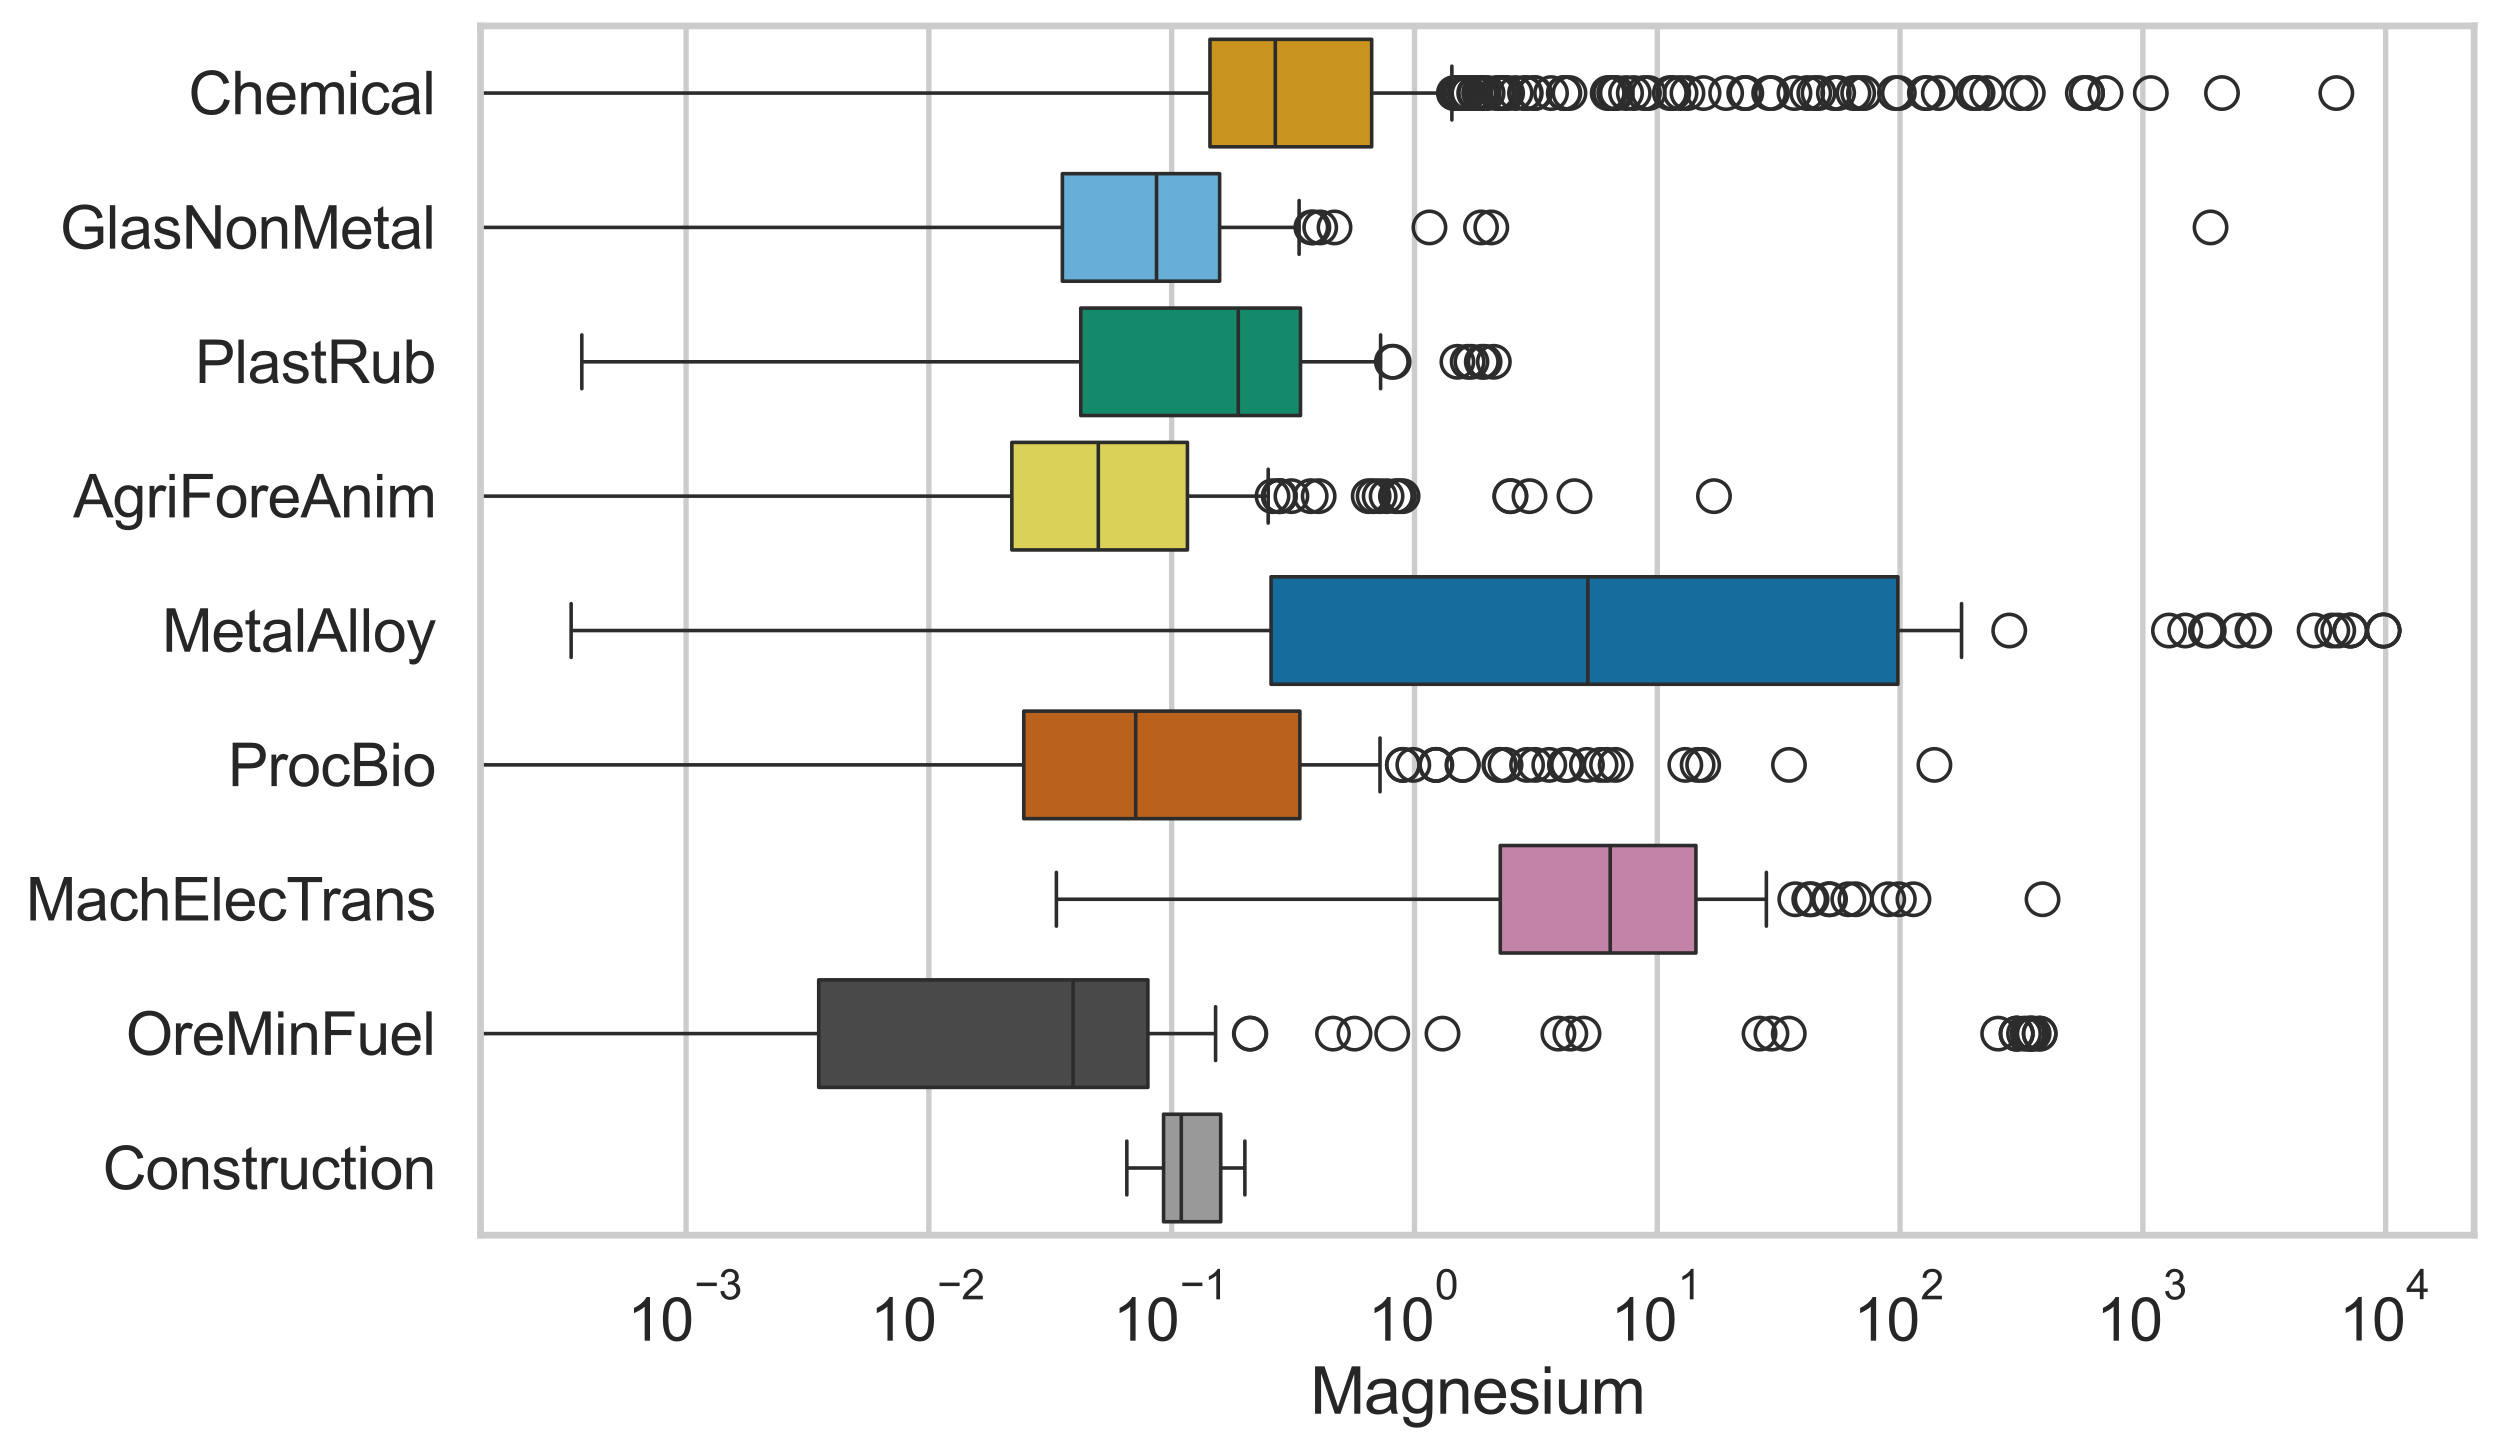 <?xml version="1.0" encoding="utf-8" standalone="no"?>
<!DOCTYPE svg PUBLIC "-//W3C//DTD SVG 1.1//EN"
  "http://www.w3.org/Graphics/SVG/1.1/DTD/svg11.dtd">
<svg xmlns:xlink="http://www.w3.org/1999/xlink" width="695.577pt" height="404.332pt" viewBox="0 0 695.577 404.332" xmlns="http://www.w3.org/2000/svg" version="1.1">
 <defs>
  <style type="text/css">*{stroke-linejoin: round; stroke-linecap: butt}</style>
 </defs>
 <g id="figure_1">
  <g id="patch_1">
   <path d="M 0 404.332 
L 695.577 404.332 
L 695.577 0 
L 0 0 
z
" style="fill: #ffffff"/>
  </g>
  <g id="axes_1">
   <g id="patch_2">
    <path d="M 133.697 343.665 
L 688.377 343.665 
L 688.377 7.2 
L 133.697 7.2 
z
" style="fill: #ffffff"/>
   </g>
   <g id="matplotlib.axis_1">
    <g id="xtick_1">
     <g id="line2d_1">
      <path d="M 190.89 343.665 
L 190.89 7.2 
" clip-path="url(#pfb59eeb88b)" style="fill: none; stroke: #cccccc; stroke-width: 1.5; stroke-linecap: round"/>
     </g>
     <g id="text_1">
      <!-- $\mathdefault{10^{-3}}$ -->
      <g style="fill: #262626" transform="translate(174.555 373.18) scale(0.165 -0.165)">
       <defs>
        <path id="ArialMT-31" d="M 2384 0 
L 1822 0 
L 1822 3584 
Q 1619 3391 1289 3197 
Q 959 3003 697 2906 
L 697 3450 
Q 1169 3672 1522 3987 
Q 1875 4303 2022 4600 
L 2384 4600 
L 2384 0 
z
" transform="scale(0.016)"/>
        <path id="ArialMT-30" d="M 266 2259 
Q 266 3072 433 3567 
Q 600 4063 929 4331 
Q 1259 4600 1759 4600 
Q 2128 4600 2406 4451 
Q 2684 4303 2865 4023 
Q 3047 3744 3150 3342 
Q 3253 2941 3253 2259 
Q 3253 1453 3087 958 
Q 2922 463 2592 192 
Q 2263 -78 1759 -78 
Q 1097 -78 719 397 
Q 266 969 266 2259 
z
M 844 2259 
Q 844 1131 1108 757 
Q 1372 384 1759 384 
Q 2147 384 2411 759 
Q 2675 1134 2675 2259 
Q 2675 3391 2411 3762 
Q 2147 4134 1753 4134 
Q 1366 4134 1134 3806 
Q 844 3388 844 2259 
z
" transform="scale(0.016)"/>
        <path id="ArialMT-2212" d="M 3381 1997 
L 356 1997 
L 356 2522 
L 3381 2522 
L 3381 1997 
z
" transform="scale(0.016)"/>
        <path id="ArialMT-33" d="M 269 1209 
L 831 1284 
Q 928 806 1161 595 
Q 1394 384 1728 384 
Q 2125 384 2398 659 
Q 2672 934 2672 1341 
Q 2672 1728 2419 1979 
Q 2166 2231 1775 2231 
Q 1616 2231 1378 2169 
L 1441 2663 
Q 1497 2656 1531 2656 
Q 1891 2656 2178 2843 
Q 2466 3031 2466 3422 
Q 2466 3731 2256 3934 
Q 2047 4138 1716 4138 
Q 1388 4138 1169 3931 
Q 950 3725 888 3313 
L 325 3413 
Q 428 3978 793 4289 
Q 1159 4600 1703 4600 
Q 2078 4600 2393 4439 
Q 2709 4278 2876 4000 
Q 3044 3722 3044 3409 
Q 3044 3113 2884 2869 
Q 2725 2625 2413 2481 
Q 2819 2388 3044 2092 
Q 3269 1797 3269 1353 
Q 3269 753 2831 336 
Q 2394 -81 1725 -81 
Q 1122 -81 723 278 
Q 325 638 269 1209 
z
" transform="scale(0.016)"/>
       </defs>
       <use xlink:href="#ArialMT-31" transform="translate(0 0.994)"/>
       <use xlink:href="#ArialMT-30" transform="translate(55.615 0.994)"/>
       <use xlink:href="#ArialMT-2212" transform="translate(112.973 70.688) scale(0.7)"/>
       <use xlink:href="#ArialMT-33" transform="translate(153.852 70.688) scale(0.7)"/>
      </g>
     </g>
    </g>
    <g id="xtick_2">
     <g id="line2d_2">
      <path d="M 258.443 343.665 
L 258.443 7.2 
" clip-path="url(#pfb59eeb88b)" style="fill: none; stroke: #cccccc; stroke-width: 1.5; stroke-linecap: round"/>
     </g>
     <g id="text_2">
      <!-- $\mathdefault{10^{-2}}$ -->
      <g style="fill: #262626" transform="translate(242.108 373.18) scale(0.165 -0.165)">
       <defs>
        <path id="ArialMT-32" d="M 3222 541 
L 3222 0 
L 194 0 
Q 188 203 259 391 
Q 375 700 629 1000 
Q 884 1300 1366 1694 
Q 2113 2306 2375 2664 
Q 2638 3022 2638 3341 
Q 2638 3675 2398 3904 
Q 2159 4134 1775 4134 
Q 1369 4134 1125 3890 
Q 881 3647 878 3216 
L 300 3275 
Q 359 3922 746 4261 
Q 1134 4600 1788 4600 
Q 2447 4600 2831 4234 
Q 3216 3869 3216 3328 
Q 3216 3053 3103 2787 
Q 2991 2522 2730 2228 
Q 2469 1934 1863 1422 
Q 1356 997 1212 845 
Q 1069 694 975 541 
L 3222 541 
z
" transform="scale(0.016)"/>
       </defs>
       <use xlink:href="#ArialMT-31" transform="translate(0 0.994)"/>
       <use xlink:href="#ArialMT-30" transform="translate(55.615 0.994)"/>
       <use xlink:href="#ArialMT-2212" transform="translate(112.973 70.688) scale(0.7)"/>
       <use xlink:href="#ArialMT-32" transform="translate(153.852 70.688) scale(0.7)"/>
      </g>
     </g>
    </g>
    <g id="xtick_3">
     <g id="line2d_3">
      <path d="M 325.996 343.665 
L 325.996 7.2 
" clip-path="url(#pfb59eeb88b)" style="fill: none; stroke: #cccccc; stroke-width: 1.5; stroke-linecap: round"/>
     </g>
     <g id="text_3">
      <!-- $\mathdefault{10^{-1}}$ -->
      <g style="fill: #262626" transform="translate(309.661 373.18) scale(0.165 -0.165)">
       <use xlink:href="#ArialMT-31" transform="translate(0 0.994)"/>
       <use xlink:href="#ArialMT-30" transform="translate(55.615 0.994)"/>
       <use xlink:href="#ArialMT-2212" transform="translate(112.973 70.688) scale(0.7)"/>
       <use xlink:href="#ArialMT-31" transform="translate(153.852 70.688) scale(0.7)"/>
      </g>
     </g>
    </g>
    <g id="xtick_4">
     <g id="line2d_4">
      <path d="M 393.55 343.665 
L 393.55 7.2 
" clip-path="url(#pfb59eeb88b)" style="fill: none; stroke: #cccccc; stroke-width: 1.5; stroke-linecap: round"/>
     </g>
     <g id="text_4">
      <!-- $\mathdefault{10^{0}}$ -->
      <g style="fill: #262626" transform="translate(380.597 373.18) scale(0.165 -0.165)">
       <use xlink:href="#ArialMT-31" transform="translate(0 0.994)"/>
       <use xlink:href="#ArialMT-30" transform="translate(55.615 0.994)"/>
       <use xlink:href="#ArialMT-30" transform="translate(112.973 70.688) scale(0.7)"/>
      </g>
     </g>
    </g>
    <g id="xtick_5">
     <g id="line2d_5">
      <path d="M 461.103 343.665 
L 461.103 7.2 
" clip-path="url(#pfb59eeb88b)" style="fill: none; stroke: #cccccc; stroke-width: 1.5; stroke-linecap: round"/>
     </g>
     <g id="text_5">
      <!-- $\mathdefault{10^{1}}$ -->
      <g style="fill: #262626" transform="translate(448.151 373.18) scale(0.165 -0.165)">
       <use xlink:href="#ArialMT-31" transform="translate(0 0.994)"/>
       <use xlink:href="#ArialMT-30" transform="translate(55.615 0.994)"/>
       <use xlink:href="#ArialMT-31" transform="translate(112.973 70.688) scale(0.7)"/>
      </g>
     </g>
    </g>
    <g id="xtick_6">
     <g id="line2d_6">
      <path d="M 528.657 343.665 
L 528.657 7.2 
" clip-path="url(#pfb59eeb88b)" style="fill: none; stroke: #cccccc; stroke-width: 1.5; stroke-linecap: round"/>
     </g>
     <g id="text_6">
      <!-- $\mathdefault{10^{2}}$ -->
      <g style="fill: #262626" transform="translate(515.704 373.18) scale(0.165 -0.165)">
       <use xlink:href="#ArialMT-31" transform="translate(0 0.994)"/>
       <use xlink:href="#ArialMT-30" transform="translate(55.615 0.994)"/>
       <use xlink:href="#ArialMT-32" transform="translate(112.973 70.688) scale(0.7)"/>
      </g>
     </g>
    </g>
    <g id="xtick_7">
     <g id="line2d_7">
      <path d="M 596.21 343.665 
L 596.21 7.2 
" clip-path="url(#pfb59eeb88b)" style="fill: none; stroke: #cccccc; stroke-width: 1.5; stroke-linecap: round"/>
     </g>
     <g id="text_7">
      <!-- $\mathdefault{10^{3}}$ -->
      <g style="fill: #262626" transform="translate(583.258 373.18) scale(0.165 -0.165)">
       <use xlink:href="#ArialMT-31" transform="translate(0 0.994)"/>
       <use xlink:href="#ArialMT-30" transform="translate(55.615 0.994)"/>
       <use xlink:href="#ArialMT-33" transform="translate(112.973 70.688) scale(0.7)"/>
      </g>
     </g>
    </g>
    <g id="xtick_8">
     <g id="line2d_8">
      <path d="M 663.764 343.665 
L 663.764 7.2 
" clip-path="url(#pfb59eeb88b)" style="fill: none; stroke: #cccccc; stroke-width: 1.5; stroke-linecap: round"/>
     </g>
     <g id="text_8">
      <!-- $\mathdefault{10^{4}}$ -->
      <g style="fill: #262626" transform="translate(650.811 373.015) scale(0.165 -0.165)">
       <defs>
        <path id="ArialMT-34" d="M 2069 0 
L 2069 1097 
L 81 1097 
L 81 1613 
L 2172 4581 
L 2631 4581 
L 2631 1613 
L 3250 1613 
L 3250 1097 
L 2631 1097 
L 2631 0 
L 2069 0 
z
M 2069 1613 
L 2069 3678 
L 634 1613 
L 2069 1613 
z
" transform="scale(0.016)"/>
       </defs>
       <use xlink:href="#ArialMT-31" transform="translate(0 0.202)"/>
       <use xlink:href="#ArialMT-30" transform="translate(55.615 0.202)"/>
       <use xlink:href="#ArialMT-34" transform="translate(112.973 69.895) scale(0.7)"/>
      </g>
     </g>
    </g>
    <g id="xtick_9"/>
    <g id="xtick_10"/>
    <g id="xtick_11"/>
    <g id="xtick_12"/>
    <g id="xtick_13"/>
    <g id="xtick_14"/>
    <g id="xtick_15"/>
    <g id="xtick_16"/>
    <g id="xtick_17"/>
    <g id="xtick_18"/>
    <g id="xtick_19"/>
    <g id="xtick_20"/>
    <g id="xtick_21"/>
    <g id="xtick_22"/>
    <g id="xtick_23"/>
    <g id="xtick_24"/>
    <g id="xtick_25"/>
    <g id="xtick_26"/>
    <g id="xtick_27"/>
    <g id="xtick_28"/>
    <g id="xtick_29"/>
    <g id="xtick_30"/>
    <g id="xtick_31"/>
    <g id="xtick_32"/>
    <g id="xtick_33"/>
    <g id="xtick_34"/>
    <g id="xtick_35"/>
    <g id="xtick_36"/>
    <g id="xtick_37"/>
    <g id="xtick_38"/>
    <g id="xtick_39"/>
    <g id="xtick_40"/>
    <g id="xtick_41"/>
    <g id="xtick_42"/>
    <g id="xtick_43"/>
    <g id="xtick_44"/>
    <g id="xtick_45"/>
    <g id="xtick_46"/>
    <g id="xtick_47"/>
    <g id="xtick_48"/>
    <g id="xtick_49"/>
    <g id="xtick_50"/>
    <g id="xtick_51"/>
    <g id="xtick_52"/>
    <g id="xtick_53"/>
    <g id="xtick_54"/>
    <g id="xtick_55"/>
    <g id="xtick_56"/>
    <g id="xtick_57"/>
    <g id="xtick_58"/>
    <g id="xtick_59"/>
    <g id="xtick_60"/>
    <g id="xtick_61"/>
    <g id="xtick_62"/>
    <g id="xtick_63"/>
    <g id="xtick_64"/>
    <g id="xtick_65"/>
    <g id="xtick_66"/>
    <g id="xtick_67"/>
    <g id="xtick_68"/>
    <g id="xtick_69"/>
    <g id="xtick_70"/>
    <g id="xtick_71"/>
    <g id="xtick_72"/>
    <g id="xtick_73"/>
    <g id="text_9">
     <!-- Magnesium -->
     <g style="fill: #262626" transform="translate(364.52 393.344) scale(0.18 -0.18)">
      <defs>
       <path id="ArialMT-4d" d="M 475 0 
L 475 4581 
L 1388 4581 
L 2472 1338 
Q 2622 884 2691 659 
Q 2769 909 2934 1394 
L 4031 4581 
L 4847 4581 
L 4847 0 
L 4263 0 
L 4263 3834 
L 2931 0 
L 2384 0 
L 1059 3900 
L 1059 0 
L 475 0 
z
" transform="scale(0.016)"/>
       <path id="ArialMT-61" d="M 2588 409 
Q 2275 144 1986 34 
Q 1697 -75 1366 -75 
Q 819 -75 525 192 
Q 231 459 231 875 
Q 231 1119 342 1320 
Q 453 1522 633 1644 
Q 813 1766 1038 1828 
Q 1203 1872 1538 1913 
Q 2219 1994 2541 2106 
Q 2544 2222 2544 2253 
Q 2544 2597 2384 2738 
Q 2169 2928 1744 2928 
Q 1347 2928 1158 2789 
Q 969 2650 878 2297 
L 328 2372 
Q 403 2725 575 2942 
Q 747 3159 1072 3276 
Q 1397 3394 1825 3394 
Q 2250 3394 2515 3294 
Q 2781 3194 2906 3042 
Q 3031 2891 3081 2659 
Q 3109 2516 3109 2141 
L 3109 1391 
Q 3109 606 3145 398 
Q 3181 191 3288 0 
L 2700 0 
Q 2613 175 2588 409 
z
M 2541 1666 
Q 2234 1541 1622 1453 
Q 1275 1403 1131 1340 
Q 988 1278 909 1158 
Q 831 1038 831 891 
Q 831 666 1001 516 
Q 1172 366 1500 366 
Q 1825 366 2078 508 
Q 2331 650 2450 897 
Q 2541 1088 2541 1459 
L 2541 1666 
z
" transform="scale(0.016)"/>
       <path id="ArialMT-67" d="M 319 -275 
L 866 -356 
Q 900 -609 1056 -725 
Q 1266 -881 1628 -881 
Q 2019 -881 2231 -725 
Q 2444 -569 2519 -288 
Q 2563 -116 2559 434 
Q 2191 0 1641 0 
Q 956 0 581 494 
Q 206 988 206 1678 
Q 206 2153 378 2554 
Q 550 2956 876 3175 
Q 1203 3394 1644 3394 
Q 2231 3394 2613 2919 
L 2613 3319 
L 3131 3319 
L 3131 450 
Q 3131 -325 2973 -648 
Q 2816 -972 2473 -1159 
Q 2131 -1347 1631 -1347 
Q 1038 -1347 672 -1080 
Q 306 -813 319 -275 
z
M 784 1719 
Q 784 1066 1043 766 
Q 1303 466 1694 466 
Q 2081 466 2343 764 
Q 2606 1063 2606 1700 
Q 2606 2309 2336 2618 
Q 2066 2928 1684 2928 
Q 1309 2928 1046 2623 
Q 784 2319 784 1719 
z
" transform="scale(0.016)"/>
       <path id="ArialMT-6e" d="M 422 0 
L 422 3319 
L 928 3319 
L 928 2847 
Q 1294 3394 1984 3394 
Q 2284 3394 2536 3286 
Q 2788 3178 2913 3003 
Q 3038 2828 3088 2588 
Q 3119 2431 3119 2041 
L 3119 0 
L 2556 0 
L 2556 2019 
Q 2556 2363 2490 2533 
Q 2425 2703 2258 2804 
Q 2091 2906 1866 2906 
Q 1506 2906 1245 2678 
Q 984 2450 984 1813 
L 984 0 
L 422 0 
z
" transform="scale(0.016)"/>
       <path id="ArialMT-65" d="M 2694 1069 
L 3275 997 
Q 3138 488 2766 206 
Q 2394 -75 1816 -75 
Q 1088 -75 661 373 
Q 234 822 234 1631 
Q 234 2469 665 2931 
Q 1097 3394 1784 3394 
Q 2450 3394 2872 2941 
Q 3294 2488 3294 1666 
Q 3294 1616 3291 1516 
L 816 1516 
Q 847 969 1125 678 
Q 1403 388 1819 388 
Q 2128 388 2347 550 
Q 2566 713 2694 1069 
z
M 847 1978 
L 2700 1978 
Q 2663 2397 2488 2606 
Q 2219 2931 1791 2931 
Q 1403 2931 1139 2672 
Q 875 2413 847 1978 
z
" transform="scale(0.016)"/>
       <path id="ArialMT-73" d="M 197 991 
L 753 1078 
Q 800 744 1014 566 
Q 1228 388 1613 388 
Q 2000 388 2187 545 
Q 2375 703 2375 916 
Q 2375 1106 2209 1216 
Q 2094 1291 1634 1406 
Q 1016 1563 777 1677 
Q 538 1791 414 1992 
Q 291 2194 291 2438 
Q 291 2659 392 2848 
Q 494 3038 669 3163 
Q 800 3259 1026 3326 
Q 1253 3394 1513 3394 
Q 1903 3394 2198 3281 
Q 2494 3169 2634 2976 
Q 2775 2784 2828 2463 
L 2278 2388 
Q 2241 2644 2061 2787 
Q 1881 2931 1553 2931 
Q 1166 2931 1000 2803 
Q 834 2675 834 2503 
Q 834 2394 903 2306 
Q 972 2216 1119 2156 
Q 1203 2125 1616 2013 
Q 2213 1853 2448 1751 
Q 2684 1650 2818 1456 
Q 2953 1263 2953 975 
Q 2953 694 2789 445 
Q 2625 197 2315 61 
Q 2006 -75 1616 -75 
Q 969 -75 630 194 
Q 291 463 197 991 
z
" transform="scale(0.016)"/>
       <path id="ArialMT-69" d="M 425 3934 
L 425 4581 
L 988 4581 
L 988 3934 
L 425 3934 
z
M 425 0 
L 425 3319 
L 988 3319 
L 988 0 
L 425 0 
z
" transform="scale(0.016)"/>
       <path id="ArialMT-75" d="M 2597 0 
L 2597 488 
Q 2209 -75 1544 -75 
Q 1250 -75 995 37 
Q 741 150 617 320 
Q 494 491 444 738 
Q 409 903 409 1263 
L 409 3319 
L 972 3319 
L 972 1478 
Q 972 1038 1006 884 
Q 1059 663 1231 536 
Q 1403 409 1656 409 
Q 1909 409 2131 539 
Q 2353 669 2445 892 
Q 2538 1116 2538 1541 
L 2538 3319 
L 3100 3319 
L 3100 0 
L 2597 0 
z
" transform="scale(0.016)"/>
       <path id="ArialMT-6d" d="M 422 0 
L 422 3319 
L 925 3319 
L 925 2853 
Q 1081 3097 1340 3245 
Q 1600 3394 1931 3394 
Q 2300 3394 2536 3241 
Q 2772 3088 2869 2813 
Q 3263 3394 3894 3394 
Q 4388 3394 4653 3120 
Q 4919 2847 4919 2278 
L 4919 0 
L 4359 0 
L 4359 2091 
Q 4359 2428 4304 2576 
Q 4250 2725 4106 2815 
Q 3963 2906 3769 2906 
Q 3419 2906 3187 2673 
Q 2956 2441 2956 1928 
L 2956 0 
L 2394 0 
L 2394 2156 
Q 2394 2531 2256 2718 
Q 2119 2906 1806 2906 
Q 1569 2906 1367 2781 
Q 1166 2656 1075 2415 
Q 984 2175 984 1722 
L 984 0 
L 422 0 
z
" transform="scale(0.016)"/>
      </defs>
      <use xlink:href="#ArialMT-4d"/>
      <use xlink:href="#ArialMT-61" transform="translate(83.301 0)"/>
      <use xlink:href="#ArialMT-67" transform="translate(138.916 0)"/>
      <use xlink:href="#ArialMT-6e" transform="translate(194.531 0)"/>
      <use xlink:href="#ArialMT-65" transform="translate(250.146 0)"/>
      <use xlink:href="#ArialMT-73" transform="translate(305.762 0)"/>
      <use xlink:href="#ArialMT-69" transform="translate(355.762 0)"/>
      <use xlink:href="#ArialMT-75" transform="translate(377.979 0)"/>
      <use xlink:href="#ArialMT-6d" transform="translate(433.594 0)"/>
     </g>
    </g>
   </g>
   <g id="matplotlib.axis_2">
    <g id="ytick_1">
     <g id="text_10">
      <!-- Chemical -->
      <g style="fill: #262626" transform="translate(52.428 31.798) scale(0.165 -0.165)">
       <defs>
        <path id="ArialMT-43" d="M 3763 1606 
L 4369 1453 
Q 4178 706 3683 314 
Q 3188 -78 2472 -78 
Q 1731 -78 1267 223 
Q 803 525 561 1097 
Q 319 1669 319 2325 
Q 319 3041 592 3573 
Q 866 4106 1370 4382 
Q 1875 4659 2481 4659 
Q 3169 4659 3637 4309 
Q 4106 3959 4291 3325 
L 3694 3184 
Q 3534 3684 3231 3912 
Q 2928 4141 2469 4141 
Q 1941 4141 1586 3887 
Q 1231 3634 1087 3207 
Q 944 2781 944 2328 
Q 944 1744 1114 1308 
Q 1284 872 1643 656 
Q 2003 441 2422 441 
Q 2931 441 3284 734 
Q 3638 1028 3763 1606 
z
" transform="scale(0.016)"/>
        <path id="ArialMT-68" d="M 422 0 
L 422 4581 
L 984 4581 
L 984 2938 
Q 1378 3394 1978 3394 
Q 2347 3394 2619 3248 
Q 2891 3103 3008 2847 
Q 3125 2591 3125 2103 
L 3125 0 
L 2563 0 
L 2563 2103 
Q 2563 2525 2380 2717 
Q 2197 2909 1863 2909 
Q 1613 2909 1392 2779 
Q 1172 2650 1078 2428 
Q 984 2206 984 1816 
L 984 0 
L 422 0 
z
" transform="scale(0.016)"/>
        <path id="ArialMT-63" d="M 2588 1216 
L 3141 1144 
Q 3050 572 2676 248 
Q 2303 -75 1759 -75 
Q 1078 -75 664 370 
Q 250 816 250 1647 
Q 250 2184 428 2587 
Q 606 2991 970 3192 
Q 1334 3394 1763 3394 
Q 2303 3394 2647 3120 
Q 2991 2847 3088 2344 
L 2541 2259 
Q 2463 2594 2264 2762 
Q 2066 2931 1784 2931 
Q 1359 2931 1093 2626 
Q 828 2322 828 1663 
Q 828 994 1084 691 
Q 1341 388 1753 388 
Q 2084 388 2306 591 
Q 2528 794 2588 1216 
z
" transform="scale(0.016)"/>
        <path id="ArialMT-6c" d="M 409 0 
L 409 4581 
L 972 4581 
L 972 0 
L 409 0 
z
" transform="scale(0.016)"/>
       </defs>
       <use xlink:href="#ArialMT-43"/>
       <use xlink:href="#ArialMT-68" transform="translate(72.217 0)"/>
       <use xlink:href="#ArialMT-65" transform="translate(127.832 0)"/>
       <use xlink:href="#ArialMT-6d" transform="translate(183.447 0)"/>
       <use xlink:href="#ArialMT-69" transform="translate(266.748 0)"/>
       <use xlink:href="#ArialMT-63" transform="translate(288.965 0)"/>
       <use xlink:href="#ArialMT-61" transform="translate(338.965 0)"/>
       <use xlink:href="#ArialMT-6c" transform="translate(394.58 0)"/>
      </g>
     </g>
    </g>
    <g id="ytick_2">
     <g id="text_11">
      <!-- GlasNonMetal -->
      <g style="fill: #262626" transform="translate(16.659 69.183) scale(0.165 -0.165)">
       <defs>
        <path id="ArialMT-47" d="M 2638 1797 
L 2638 2334 
L 4578 2338 
L 4578 638 
Q 4131 281 3656 101 
Q 3181 -78 2681 -78 
Q 2006 -78 1454 211 
Q 903 500 622 1047 
Q 341 1594 341 2269 
Q 341 2938 620 3517 
Q 900 4097 1425 4378 
Q 1950 4659 2634 4659 
Q 3131 4659 3532 4498 
Q 3934 4338 4162 4050 
Q 4391 3763 4509 3300 
L 3963 3150 
Q 3859 3500 3706 3700 
Q 3553 3900 3268 4020 
Q 2984 4141 2638 4141 
Q 2222 4141 1919 4014 
Q 1616 3888 1430 3681 
Q 1244 3475 1141 3228 
Q 966 2803 966 2306 
Q 966 1694 1177 1281 
Q 1388 869 1791 669 
Q 2194 469 2647 469 
Q 3041 469 3416 620 
Q 3791 772 3984 944 
L 3984 1797 
L 2638 1797 
z
" transform="scale(0.016)"/>
        <path id="ArialMT-4e" d="M 488 0 
L 488 4581 
L 1109 4581 
L 3516 984 
L 3516 4581 
L 4097 4581 
L 4097 0 
L 3475 0 
L 1069 3600 
L 1069 0 
L 488 0 
z
" transform="scale(0.016)"/>
        <path id="ArialMT-6f" d="M 213 1659 
Q 213 2581 725 3025 
Q 1153 3394 1769 3394 
Q 2453 3394 2887 2945 
Q 3322 2497 3322 1706 
Q 3322 1066 3130 698 
Q 2938 331 2570 128 
Q 2203 -75 1769 -75 
Q 1072 -75 642 372 
Q 213 819 213 1659 
z
M 791 1659 
Q 791 1022 1069 705 
Q 1347 388 1769 388 
Q 2188 388 2466 706 
Q 2744 1025 2744 1678 
Q 2744 2294 2464 2611 
Q 2184 2928 1769 2928 
Q 1347 2928 1069 2612 
Q 791 2297 791 1659 
z
" transform="scale(0.016)"/>
        <path id="ArialMT-74" d="M 1650 503 
L 1731 6 
Q 1494 -44 1306 -44 
Q 1000 -44 831 53 
Q 663 150 594 308 
Q 525 466 525 972 
L 525 2881 
L 113 2881 
L 113 3319 
L 525 3319 
L 525 4141 
L 1084 4478 
L 1084 3319 
L 1650 3319 
L 1650 2881 
L 1084 2881 
L 1084 941 
Q 1084 700 1114 631 
Q 1144 563 1211 522 
Q 1278 481 1403 481 
Q 1497 481 1650 503 
z
" transform="scale(0.016)"/>
       </defs>
       <use xlink:href="#ArialMT-47"/>
       <use xlink:href="#ArialMT-6c" transform="translate(77.783 0)"/>
       <use xlink:href="#ArialMT-61" transform="translate(100 0)"/>
       <use xlink:href="#ArialMT-73" transform="translate(155.615 0)"/>
       <use xlink:href="#ArialMT-4e" transform="translate(205.615 0)"/>
       <use xlink:href="#ArialMT-6f" transform="translate(277.832 0)"/>
       <use xlink:href="#ArialMT-6e" transform="translate(333.447 0)"/>
       <use xlink:href="#ArialMT-4d" transform="translate(389.062 0)"/>
       <use xlink:href="#ArialMT-65" transform="translate(472.363 0)"/>
       <use xlink:href="#ArialMT-74" transform="translate(527.979 0)"/>
       <use xlink:href="#ArialMT-61" transform="translate(555.762 0)"/>
       <use xlink:href="#ArialMT-6c" transform="translate(611.377 0)"/>
      </g>
     </g>
    </g>
    <g id="ytick_3">
     <g id="text_12">
      <!-- PlastRub -->
      <g style="fill: #262626" transform="translate(54.248 106.568) scale(0.165 -0.165)">
       <defs>
        <path id="ArialMT-50" d="M 494 0 
L 494 4581 
L 2222 4581 
Q 2678 4581 2919 4538 
Q 3256 4481 3484 4323 
Q 3713 4166 3852 3881 
Q 3991 3597 3991 3256 
Q 3991 2672 3619 2267 
Q 3247 1863 2275 1863 
L 1100 1863 
L 1100 0 
L 494 0 
z
M 1100 2403 
L 2284 2403 
Q 2872 2403 3119 2622 
Q 3366 2841 3366 3238 
Q 3366 3525 3220 3729 
Q 3075 3934 2838 4000 
Q 2684 4041 2272 4041 
L 1100 4041 
L 1100 2403 
z
" transform="scale(0.016)"/>
        <path id="ArialMT-52" d="M 503 0 
L 503 4581 
L 2534 4581 
Q 3147 4581 3465 4457 
Q 3784 4334 3975 4021 
Q 4166 3709 4166 3331 
Q 4166 2844 3850 2509 
Q 3534 2175 2875 2084 
Q 3116 1969 3241 1856 
Q 3506 1613 3744 1247 
L 4541 0 
L 3778 0 
L 3172 953 
Q 2906 1366 2734 1584 
Q 2563 1803 2427 1890 
Q 2291 1978 2150 2013 
Q 2047 2034 1813 2034 
L 1109 2034 
L 1109 0 
L 503 0 
z
M 1109 2559 
L 2413 2559 
Q 2828 2559 3062 2645 
Q 3297 2731 3419 2920 
Q 3541 3109 3541 3331 
Q 3541 3656 3305 3865 
Q 3069 4075 2559 4075 
L 1109 4075 
L 1109 2559 
z
" transform="scale(0.016)"/>
        <path id="ArialMT-62" d="M 941 0 
L 419 0 
L 419 4581 
L 981 4581 
L 981 2947 
Q 1338 3394 1891 3394 
Q 2197 3394 2470 3270 
Q 2744 3147 2920 2923 
Q 3097 2700 3197 2384 
Q 3297 2069 3297 1709 
Q 3297 856 2875 390 
Q 2453 -75 1863 -75 
Q 1275 -75 941 416 
L 941 0 
z
M 934 1684 
Q 934 1088 1097 822 
Q 1363 388 1816 388 
Q 2184 388 2453 708 
Q 2722 1028 2722 1663 
Q 2722 2313 2464 2622 
Q 2206 2931 1841 2931 
Q 1472 2931 1203 2611 
Q 934 2291 934 1684 
z
" transform="scale(0.016)"/>
       </defs>
       <use xlink:href="#ArialMT-50"/>
       <use xlink:href="#ArialMT-6c" transform="translate(66.699 0)"/>
       <use xlink:href="#ArialMT-61" transform="translate(88.916 0)"/>
       <use xlink:href="#ArialMT-73" transform="translate(144.531 0)"/>
       <use xlink:href="#ArialMT-74" transform="translate(194.531 0)"/>
       <use xlink:href="#ArialMT-52" transform="translate(222.314 0)"/>
       <use xlink:href="#ArialMT-75" transform="translate(294.531 0)"/>
       <use xlink:href="#ArialMT-62" transform="translate(350.146 0)"/>
      </g>
     </g>
    </g>
    <g id="ytick_4">
     <g id="text_13">
      <!-- AgriForeAnim -->
      <g style="fill: #262626" transform="translate(20.341 143.953) scale(0.165 -0.165)">
       <defs>
        <path id="ArialMT-41" d="M -9 0 
L 1750 4581 
L 2403 4581 
L 4278 0 
L 3588 0 
L 3053 1388 
L 1138 1388 
L 634 0 
L -9 0 
z
M 1313 1881 
L 2866 1881 
L 2388 3150 
Q 2169 3728 2063 4100 
Q 1975 3659 1816 3225 
L 1313 1881 
z
" transform="scale(0.016)"/>
        <path id="ArialMT-72" d="M 416 0 
L 416 3319 
L 922 3319 
L 922 2816 
Q 1116 3169 1280 3281 
Q 1444 3394 1641 3394 
Q 1925 3394 2219 3213 
L 2025 2691 
Q 1819 2813 1613 2813 
Q 1428 2813 1281 2702 
Q 1134 2591 1072 2394 
Q 978 2094 978 1738 
L 978 0 
L 416 0 
z
" transform="scale(0.016)"/>
        <path id="ArialMT-46" d="M 525 0 
L 525 4581 
L 3616 4581 
L 3616 4041 
L 1131 4041 
L 1131 2622 
L 3281 2622 
L 3281 2081 
L 1131 2081 
L 1131 0 
L 525 0 
z
" transform="scale(0.016)"/>
       </defs>
       <use xlink:href="#ArialMT-41"/>
       <use xlink:href="#ArialMT-67" transform="translate(66.699 0)"/>
       <use xlink:href="#ArialMT-72" transform="translate(122.314 0)"/>
       <use xlink:href="#ArialMT-69" transform="translate(155.615 0)"/>
       <use xlink:href="#ArialMT-46" transform="translate(177.832 0)"/>
       <use xlink:href="#ArialMT-6f" transform="translate(238.916 0)"/>
       <use xlink:href="#ArialMT-72" transform="translate(294.531 0)"/>
       <use xlink:href="#ArialMT-65" transform="translate(327.832 0)"/>
       <use xlink:href="#ArialMT-41" transform="translate(383.447 0)"/>
       <use xlink:href="#ArialMT-6e" transform="translate(450.146 0)"/>
       <use xlink:href="#ArialMT-69" transform="translate(505.762 0)"/>
       <use xlink:href="#ArialMT-6d" transform="translate(527.979 0)"/>
      </g>
     </g>
    </g>
    <g id="ytick_5">
     <g id="text_14">
      <!-- MetalAlloy -->
      <g style="fill: #262626" transform="translate(45.088 181.337) scale(0.165 -0.165)">
       <defs>
        <path id="ArialMT-79" d="M 397 -1278 
L 334 -750 
Q 519 -800 656 -800 
Q 844 -800 956 -737 
Q 1069 -675 1141 -563 
Q 1194 -478 1313 -144 
Q 1328 -97 1363 -6 
L 103 3319 
L 709 3319 
L 1400 1397 
Q 1534 1031 1641 628 
Q 1738 1016 1872 1384 
L 2581 3319 
L 3144 3319 
L 1881 -56 
Q 1678 -603 1566 -809 
Q 1416 -1088 1222 -1217 
Q 1028 -1347 759 -1347 
Q 597 -1347 397 -1278 
z
" transform="scale(0.016)"/>
       </defs>
       <use xlink:href="#ArialMT-4d"/>
       <use xlink:href="#ArialMT-65" transform="translate(83.301 0)"/>
       <use xlink:href="#ArialMT-74" transform="translate(138.916 0)"/>
       <use xlink:href="#ArialMT-61" transform="translate(166.699 0)"/>
       <use xlink:href="#ArialMT-6c" transform="translate(222.314 0)"/>
       <use xlink:href="#ArialMT-41" transform="translate(244.531 0)"/>
       <use xlink:href="#ArialMT-6c" transform="translate(311.23 0)"/>
       <use xlink:href="#ArialMT-6c" transform="translate(333.447 0)"/>
       <use xlink:href="#ArialMT-6f" transform="translate(355.664 0)"/>
       <use xlink:href="#ArialMT-79" transform="translate(411.279 0)"/>
      </g>
     </g>
    </g>
    <g id="ytick_6">
     <g id="text_15">
      <!-- ProcBio -->
      <g style="fill: #262626" transform="translate(63.424 218.722) scale(0.165 -0.165)">
       <defs>
        <path id="ArialMT-42" d="M 469 0 
L 469 4581 
L 2188 4581 
Q 2713 4581 3030 4442 
Q 3347 4303 3526 4014 
Q 3706 3725 3706 3409 
Q 3706 3116 3547 2856 
Q 3388 2597 3066 2438 
Q 3481 2316 3704 2022 
Q 3928 1728 3928 1328 
Q 3928 1006 3792 729 
Q 3656 453 3456 303 
Q 3256 153 2954 76 
Q 2653 0 2216 0 
L 469 0 
z
M 1075 2656 
L 2066 2656 
Q 2469 2656 2644 2709 
Q 2875 2778 2992 2937 
Q 3109 3097 3109 3338 
Q 3109 3566 3000 3739 
Q 2891 3913 2687 3977 
Q 2484 4041 1991 4041 
L 1075 4041 
L 1075 2656 
z
M 1075 541 
L 2216 541 
Q 2509 541 2628 563 
Q 2838 600 2978 687 
Q 3119 775 3209 942 
Q 3300 1109 3300 1328 
Q 3300 1584 3169 1773 
Q 3038 1963 2805 2039 
Q 2572 2116 2134 2116 
L 1075 2116 
L 1075 541 
z
" transform="scale(0.016)"/>
       </defs>
       <use xlink:href="#ArialMT-50"/>
       <use xlink:href="#ArialMT-72" transform="translate(66.699 0)"/>
       <use xlink:href="#ArialMT-6f" transform="translate(100 0)"/>
       <use xlink:href="#ArialMT-63" transform="translate(155.615 0)"/>
       <use xlink:href="#ArialMT-42" transform="translate(205.615 0)"/>
       <use xlink:href="#ArialMT-69" transform="translate(272.314 0)"/>
       <use xlink:href="#ArialMT-6f" transform="translate(294.531 0)"/>
      </g>
     </g>
    </g>
    <g id="ytick_7">
     <g id="text_16">
      <!-- MachElecTrans -->
      <g style="fill: #262626" transform="translate(7.2 256.107) scale(0.165 -0.165)">
       <defs>
        <path id="ArialMT-45" d="M 506 0 
L 506 4581 
L 3819 4581 
L 3819 4041 
L 1113 4041 
L 1113 2638 
L 3647 2638 
L 3647 2100 
L 1113 2100 
L 1113 541 
L 3925 541 
L 3925 0 
L 506 0 
z
" transform="scale(0.016)"/>
        <path id="ArialMT-54" d="M 1659 0 
L 1659 4041 
L 150 4041 
L 150 4581 
L 3781 4581 
L 3781 4041 
L 2266 4041 
L 2266 0 
L 1659 0 
z
" transform="scale(0.016)"/>
       </defs>
       <use xlink:href="#ArialMT-4d"/>
       <use xlink:href="#ArialMT-61" transform="translate(83.301 0)"/>
       <use xlink:href="#ArialMT-63" transform="translate(138.916 0)"/>
       <use xlink:href="#ArialMT-68" transform="translate(188.916 0)"/>
       <use xlink:href="#ArialMT-45" transform="translate(244.531 0)"/>
       <use xlink:href="#ArialMT-6c" transform="translate(311.23 0)"/>
       <use xlink:href="#ArialMT-65" transform="translate(333.447 0)"/>
       <use xlink:href="#ArialMT-63" transform="translate(389.062 0)"/>
       <use xlink:href="#ArialMT-54" transform="translate(439.062 0)"/>
       <use xlink:href="#ArialMT-72" transform="translate(496.396 0)"/>
       <use xlink:href="#ArialMT-61" transform="translate(529.697 0)"/>
       <use xlink:href="#ArialMT-6e" transform="translate(585.312 0)"/>
       <use xlink:href="#ArialMT-73" transform="translate(640.928 0)"/>
      </g>
     </g>
    </g>
    <g id="ytick_8">
     <g id="text_17">
      <!-- OreMinFuel -->
      <g style="fill: #262626" transform="translate(35.013 293.492) scale(0.165 -0.165)">
       <defs>
        <path id="ArialMT-4f" d="M 309 2231 
Q 309 3372 921 4017 
Q 1534 4663 2503 4663 
Q 3138 4663 3647 4359 
Q 4156 4056 4423 3514 
Q 4691 2972 4691 2284 
Q 4691 1588 4409 1038 
Q 4128 488 3612 205 
Q 3097 -78 2500 -78 
Q 1853 -78 1343 234 
Q 834 547 571 1087 
Q 309 1628 309 2231 
z
M 934 2222 
Q 934 1394 1379 917 
Q 1825 441 2497 441 
Q 3181 441 3623 922 
Q 4066 1403 4066 2288 
Q 4066 2847 3877 3264 
Q 3688 3681 3323 3911 
Q 2959 4141 2506 4141 
Q 1863 4141 1398 3698 
Q 934 3256 934 2222 
z
" transform="scale(0.016)"/>
       </defs>
       <use xlink:href="#ArialMT-4f"/>
       <use xlink:href="#ArialMT-72" transform="translate(77.783 0)"/>
       <use xlink:href="#ArialMT-65" transform="translate(111.084 0)"/>
       <use xlink:href="#ArialMT-4d" transform="translate(166.699 0)"/>
       <use xlink:href="#ArialMT-69" transform="translate(250 0)"/>
       <use xlink:href="#ArialMT-6e" transform="translate(272.217 0)"/>
       <use xlink:href="#ArialMT-46" transform="translate(327.832 0)"/>
       <use xlink:href="#ArialMT-75" transform="translate(388.916 0)"/>
       <use xlink:href="#ArialMT-65" transform="translate(444.531 0)"/>
       <use xlink:href="#ArialMT-6c" transform="translate(500.146 0)"/>
      </g>
     </g>
    </g>
    <g id="ytick_9">
     <g id="text_18">
      <!-- Construction -->
      <g style="fill: #262626" transform="translate(28.575 330.877) scale(0.165 -0.165)">
       <use xlink:href="#ArialMT-43"/>
       <use xlink:href="#ArialMT-6f" transform="translate(72.217 0)"/>
       <use xlink:href="#ArialMT-6e" transform="translate(127.832 0)"/>
       <use xlink:href="#ArialMT-73" transform="translate(183.447 0)"/>
       <use xlink:href="#ArialMT-74" transform="translate(233.447 0)"/>
       <use xlink:href="#ArialMT-72" transform="translate(261.23 0)"/>
       <use xlink:href="#ArialMT-75" transform="translate(294.531 0)"/>
       <use xlink:href="#ArialMT-63" transform="translate(350.146 0)"/>
       <use xlink:href="#ArialMT-74" transform="translate(400.146 0)"/>
       <use xlink:href="#ArialMT-69" transform="translate(427.93 0)"/>
       <use xlink:href="#ArialMT-6f" transform="translate(450.146 0)"/>
       <use xlink:href="#ArialMT-6e" transform="translate(505.762 0)"/>
      </g>
     </g>
    </g>
   </g>
   <g id="patch_3">
    <path d="M 336.649 10.938 
L 336.649 40.846 
L 381.644 40.846 
L 381.644 10.938 
L 336.649 10.938 
z
" clip-path="url(#pfb59eeb88b)" style="fill: #c9941d; stroke: #2c2c2c; stroke-linejoin: miter"/>
   </g>
   <g id="line2d_9">
    <path d="M 336.649 25.892 
L -1 25.892 
" clip-path="url(#pfb59eeb88b)" style="fill: none; stroke: #2c2c2c"/>
   </g>
   <g id="line2d_10">
    <path d="M 381.644 25.892 
L 403.955 25.892 
" clip-path="url(#pfb59eeb88b)" style="fill: none; stroke: #2c2c2c"/>
   </g>
   <g id="line2d_11">
    <path clip-path="url(#pfb59eeb88b)" style="fill: none; stroke: #2c2c2c; stroke-linecap: round"/>
   </g>
   <g id="line2d_12">
    <path d="M 403.955 18.415 
L 403.955 33.369 
" clip-path="url(#pfb59eeb88b)" style="fill: none; stroke: #2c2c2c; stroke-linecap: round"/>
   </g>
   <g id="line2d_13">
    <defs>
     <path id="m6c4c7f2dc5" d="M 0 4.5 
C 1.193 4.5 2.338 4.026 3.182 3.182 
C 4.026 2.338 4.5 1.193 4.5 0 
C 4.5 -1.193 4.026 -2.338 3.182 -3.182 
C 2.338 -4.026 1.193 -4.5 0 -4.5 
C -1.193 -4.5 -2.338 -4.026 -3.182 -3.182 
C -4.026 -2.338 -4.5 -1.193 -4.5 0 
C -4.5 1.193 -4.026 2.338 -3.182 3.182 
C -2.338 4.026 -1.193 4.5 0 4.5 
z
" style="stroke: #2c2c2c"/>
    </defs>
    <g clip-path="url(#pfb59eeb88b)">
     <use xlink:href="#m6c4c7f2dc5" x="406.478" y="25.892" style="fill-opacity: 0; stroke: #2c2c2c"/>
     <use xlink:href="#m6c4c7f2dc5" x="410.163" y="25.892" style="fill-opacity: 0; stroke: #2c2c2c"/>
     <use xlink:href="#m6c4c7f2dc5" x="650.044" y="25.892" style="fill-opacity: 0; stroke: #2c2c2c"/>
     <use xlink:href="#m6c4c7f2dc5" x="408.4" y="25.892" style="fill-opacity: 0; stroke: #2c2c2c"/>
     <use xlink:href="#m6c4c7f2dc5" x="417.973" y="25.892" style="fill-opacity: 0; stroke: #2c2c2c"/>
     <use xlink:href="#m6c4c7f2dc5" x="404.503" y="25.892" style="fill-opacity: 0; stroke: #2c2c2c"/>
     <use xlink:href="#m6c4c7f2dc5" x="457.401" y="25.892" style="fill-opacity: 0; stroke: #2c2c2c"/>
     <use xlink:href="#m6c4c7f2dc5" x="426.795" y="25.892" style="fill-opacity: 0; stroke: #2c2c2c"/>
     <use xlink:href="#m6c4c7f2dc5" x="405.285" y="25.892" style="fill-opacity: 0; stroke: #2c2c2c"/>
     <use xlink:href="#m6c4c7f2dc5" x="413.885" y="25.892" style="fill-opacity: 0; stroke: #2c2c2c"/>
     <use xlink:href="#m6c4c7f2dc5" x="505.965" y="25.892" style="fill-opacity: 0; stroke: #2c2c2c"/>
     <use xlink:href="#m6c4c7f2dc5" x="421.685" y="25.892" style="fill-opacity: 0; stroke: #2c2c2c"/>
     <use xlink:href="#m6c4c7f2dc5" x="480.266" y="25.892" style="fill-opacity: 0; stroke: #2c2c2c"/>
     <use xlink:href="#m6c4c7f2dc5" x="435.087" y="25.892" style="fill-opacity: 0; stroke: #2c2c2c"/>
     <use xlink:href="#m6c4c7f2dc5" x="419.327" y="25.892" style="fill-opacity: 0; stroke: #2c2c2c"/>
     <use xlink:href="#m6c4c7f2dc5" x="427.073" y="25.892" style="fill-opacity: 0; stroke: #2c2c2c"/>
     <use xlink:href="#m6c4c7f2dc5" x="406.561" y="25.892" style="fill-opacity: 0; stroke: #2c2c2c"/>
     <use xlink:href="#m6c4c7f2dc5" x="454.568" y="25.892" style="fill-opacity: 0; stroke: #2c2c2c"/>
     <use xlink:href="#m6c4c7f2dc5" x="504.79" y="25.892" style="fill-opacity: 0; stroke: #2c2c2c"/>
     <use xlink:href="#m6c4c7f2dc5" x="485.606" y="25.892" style="fill-opacity: 0; stroke: #2c2c2c"/>
     <use xlink:href="#m6c4c7f2dc5" x="418.406" y="25.892" style="fill-opacity: 0; stroke: #2c2c2c"/>
     <use xlink:href="#m6c4c7f2dc5" x="539.432" y="25.892" style="fill-opacity: 0; stroke: #2c2c2c"/>
     <use xlink:href="#m6c4c7f2dc5" x="527.241" y="25.892" style="fill-opacity: 0; stroke: #2c2c2c"/>
     <use xlink:href="#m6c4c7f2dc5" x="493.015" y="25.892" style="fill-opacity: 0; stroke: #2c2c2c"/>
     <use xlink:href="#m6c4c7f2dc5" x="469.506" y="25.892" style="fill-opacity: 0; stroke: #2c2c2c"/>
     <use xlink:href="#m6c4c7f2dc5" x="406.578" y="25.892" style="fill-opacity: 0; stroke: #2c2c2c"/>
     <use xlink:href="#m6c4c7f2dc5" x="473.982" y="25.892" style="fill-opacity: 0; stroke: #2c2c2c"/>
     <use xlink:href="#m6c4c7f2dc5" x="417.032" y="25.892" style="fill-opacity: 0; stroke: #2c2c2c"/>
     <use xlink:href="#m6c4c7f2dc5" x="458.71" y="25.892" style="fill-opacity: 0; stroke: #2c2c2c"/>
     <use xlink:href="#m6c4c7f2dc5" x="449.123" y="25.892" style="fill-opacity: 0; stroke: #2c2c2c"/>
     <use xlink:href="#m6c4c7f2dc5" x="485.878" y="25.892" style="fill-opacity: 0; stroke: #2c2c2c"/>
     <use xlink:href="#m6c4c7f2dc5" x="431.547" y="25.892" style="fill-opacity: 0; stroke: #2c2c2c"/>
     <use xlink:href="#m6c4c7f2dc5" x="407.547" y="25.892" style="fill-opacity: 0; stroke: #2c2c2c"/>
     <use xlink:href="#m6c4c7f2dc5" x="548.899" y="25.892" style="fill-opacity: 0; stroke: #2c2c2c"/>
     <use xlink:href="#m6c4c7f2dc5" x="549.897" y="25.892" style="fill-opacity: 0; stroke: #2c2c2c"/>
     <use xlink:href="#m6c4c7f2dc5" x="416.478" y="25.892" style="fill-opacity: 0; stroke: #2c2c2c"/>
     <use xlink:href="#m6c4c7f2dc5" x="467.58" y="25.892" style="fill-opacity: 0; stroke: #2c2c2c"/>
     <use xlink:href="#m6c4c7f2dc5" x="447.313" y="25.892" style="fill-opacity: 0; stroke: #2c2c2c"/>
     <use xlink:href="#m6c4c7f2dc5" x="405.135" y="25.892" style="fill-opacity: 0; stroke: #2c2c2c"/>
     <use xlink:href="#m6c4c7f2dc5" x="510.231" y="25.892" style="fill-opacity: 0; stroke: #2c2c2c"/>
     <use xlink:href="#m6c4c7f2dc5" x="405.713" y="25.892" style="fill-opacity: 0; stroke: #2c2c2c"/>
     <use xlink:href="#m6c4c7f2dc5" x="550.218" y="25.892" style="fill-opacity: 0; stroke: #2c2c2c"/>
     <use xlink:href="#m6c4c7f2dc5" x="418.883" y="25.892" style="fill-opacity: 0; stroke: #2c2c2c"/>
     <use xlink:href="#m6c4c7f2dc5" x="435.262" y="25.892" style="fill-opacity: 0; stroke: #2c2c2c"/>
     <use xlink:href="#m6c4c7f2dc5" x="436.682" y="25.892" style="fill-opacity: 0; stroke: #2c2c2c"/>
     <use xlink:href="#m6c4c7f2dc5" x="424.3" y="25.892" style="fill-opacity: 0; stroke: #2c2c2c"/>
     <use xlink:href="#m6c4c7f2dc5" x="598.423" y="25.892" style="fill-opacity: 0; stroke: #2c2c2c"/>
     <use xlink:href="#m6c4c7f2dc5" x="448.011" y="25.892" style="fill-opacity: 0; stroke: #2c2c2c"/>
     <use xlink:href="#m6c4c7f2dc5" x="580.672" y="25.892" style="fill-opacity: 0; stroke: #2c2c2c"/>
     <use xlink:href="#m6c4c7f2dc5" x="492.233" y="25.892" style="fill-opacity: 0; stroke: #2c2c2c"/>
     <use xlink:href="#m6c4c7f2dc5" x="552.913" y="25.892" style="fill-opacity: 0; stroke: #2c2c2c"/>
     <use xlink:href="#m6c4c7f2dc5" x="408.545" y="25.892" style="fill-opacity: 0; stroke: #2c2c2c"/>
     <use xlink:href="#m6c4c7f2dc5" x="528.314" y="25.892" style="fill-opacity: 0; stroke: #2c2c2c"/>
     <use xlink:href="#m6c4c7f2dc5" x="517.007" y="25.892" style="fill-opacity: 0; stroke: #2c2c2c"/>
     <use xlink:href="#m6c4c7f2dc5" x="405.192" y="25.892" style="fill-opacity: 0; stroke: #2c2c2c"/>
     <use xlink:href="#m6c4c7f2dc5" x="585.815" y="25.892" style="fill-opacity: 0; stroke: #2c2c2c"/>
     <use xlink:href="#m6c4c7f2dc5" x="580.672" y="25.892" style="fill-opacity: 0; stroke: #2c2c2c"/>
     <use xlink:href="#m6c4c7f2dc5" x="452.421" y="25.892" style="fill-opacity: 0; stroke: #2c2c2c"/>
     <use xlink:href="#m6c4c7f2dc5" x="618.225" y="25.892" style="fill-opacity: 0; stroke: #2c2c2c"/>
     <use xlink:href="#m6c4c7f2dc5" x="579.504" y="25.892" style="fill-opacity: 0; stroke: #2c2c2c"/>
     <use xlink:href="#m6c4c7f2dc5" x="536.278" y="25.892" style="fill-opacity: 0; stroke: #2c2c2c"/>
     <use xlink:href="#m6c4c7f2dc5" x="412.786" y="25.892" style="fill-opacity: 0; stroke: #2c2c2c"/>
     <use xlink:href="#m6c4c7f2dc5" x="411.537" y="25.892" style="fill-opacity: 0; stroke: #2c2c2c"/>
     <use xlink:href="#m6c4c7f2dc5" x="535.556" y="25.892" style="fill-opacity: 0; stroke: #2c2c2c"/>
     <use xlink:href="#m6c4c7f2dc5" x="424.514" y="25.892" style="fill-opacity: 0; stroke: #2c2c2c"/>
     <use xlink:href="#m6c4c7f2dc5" x="562.098" y="25.892" style="fill-opacity: 0; stroke: #2c2c2c"/>
     <use xlink:href="#m6c4c7f2dc5" x="502.821" y="25.892" style="fill-opacity: 0; stroke: #2c2c2c"/>
     <use xlink:href="#m6c4c7f2dc5" x="499.274" y="25.892" style="fill-opacity: 0; stroke: #2c2c2c"/>
     <use xlink:href="#m6c4c7f2dc5" x="485.296" y="25.892" style="fill-opacity: 0; stroke: #2c2c2c"/>
     <use xlink:href="#m6c4c7f2dc5" x="412.056" y="25.892" style="fill-opacity: 0; stroke: #2c2c2c"/>
     <use xlink:href="#m6c4c7f2dc5" x="410.435" y="25.892" style="fill-opacity: 0; stroke: #2c2c2c"/>
     <use xlink:href="#m6c4c7f2dc5" x="518.602" y="25.892" style="fill-opacity: 0; stroke: #2c2c2c"/>
     <use xlink:href="#m6c4c7f2dc5" x="515.696" y="25.892" style="fill-opacity: 0; stroke: #2c2c2c"/>
     <use xlink:href="#m6c4c7f2dc5" x="449.833" y="25.892" style="fill-opacity: 0; stroke: #2c2c2c"/>
     <use xlink:href="#m6c4c7f2dc5" x="464.607" y="25.892" style="fill-opacity: 0; stroke: #2c2c2c"/>
     <use xlink:href="#m6c4c7f2dc5" x="511.433" y="25.892" style="fill-opacity: 0; stroke: #2c2c2c"/>
     <use xlink:href="#m6c4c7f2dc5" x="564.19" y="25.892" style="fill-opacity: 0; stroke: #2c2c2c"/>
     <use xlink:href="#m6c4c7f2dc5" x="465.566" y="25.892" style="fill-opacity: 0; stroke: #2c2c2c"/>
    </g>
   </g>
   <g id="patch_4">
    <path d="M 295.587 48.323 
L 295.587 78.231 
L 339.34 78.231 
L 339.34 48.323 
L 295.587 48.323 
z
" clip-path="url(#pfb59eeb88b)" style="fill: #68afd7; stroke: #2c2c2c; stroke-linejoin: miter"/>
   </g>
   <g id="line2d_14">
    <path d="M 295.587 63.277 
L -1 63.277 
" clip-path="url(#pfb59eeb88b)" style="fill: none; stroke: #2c2c2c"/>
   </g>
   <g id="line2d_15">
    <path d="M 339.34 63.277 
L 361.452 63.277 
" clip-path="url(#pfb59eeb88b)" style="fill: none; stroke: #2c2c2c"/>
   </g>
   <g id="line2d_16">
    <path clip-path="url(#pfb59eeb88b)" style="fill: none; stroke: #2c2c2c; stroke-linecap: round"/>
   </g>
   <g id="line2d_17">
    <path d="M 361.452 55.8 
L 361.452 70.754 
" clip-path="url(#pfb59eeb88b)" style="fill: none; stroke: #2c2c2c; stroke-linecap: round"/>
   </g>
   <g id="line2d_18">
    <g clip-path="url(#pfb59eeb88b)">
     <use xlink:href="#m6c4c7f2dc5" x="615.043" y="63.277" style="fill-opacity: 0; stroke: #2c2c2c"/>
     <use xlink:href="#m6c4c7f2dc5" x="371.305" y="63.277" style="fill-opacity: 0; stroke: #2c2c2c"/>
     <use xlink:href="#m6c4c7f2dc5" x="414.92" y="63.277" style="fill-opacity: 0; stroke: #2c2c2c"/>
     <use xlink:href="#m6c4c7f2dc5" x="364.854" y="63.277" style="fill-opacity: 0; stroke: #2c2c2c"/>
     <use xlink:href="#m6c4c7f2dc5" x="412.063" y="63.277" style="fill-opacity: 0; stroke: #2c2c2c"/>
     <use xlink:href="#m6c4c7f2dc5" x="367.326" y="63.277" style="fill-opacity: 0; stroke: #2c2c2c"/>
     <use xlink:href="#m6c4c7f2dc5" x="365.42" y="63.277" style="fill-opacity: 0; stroke: #2c2c2c"/>
     <use xlink:href="#m6c4c7f2dc5" x="397.718" y="63.277" style="fill-opacity: 0; stroke: #2c2c2c"/>
    </g>
   </g>
   <g id="patch_5">
    <path d="M 300.705 85.708 
L 300.705 115.616 
L 361.836 115.616 
L 361.836 85.708 
L 300.705 85.708 
z
" clip-path="url(#pfb59eeb88b)" style="fill: #148a6a; stroke: #2c2c2c; stroke-linejoin: miter"/>
   </g>
   <g id="line2d_19">
    <path d="M 300.705 100.662 
L 161.879 100.662 
" clip-path="url(#pfb59eeb88b)" style="fill: none; stroke: #2c2c2c"/>
   </g>
   <g id="line2d_20">
    <path d="M 361.836 100.662 
L 384.128 100.662 
" clip-path="url(#pfb59eeb88b)" style="fill: none; stroke: #2c2c2c"/>
   </g>
   <g id="line2d_21">
    <path d="M 161.879 93.185 
L 161.879 108.139 
" clip-path="url(#pfb59eeb88b)" style="fill: none; stroke: #2c2c2c; stroke-linecap: round"/>
   </g>
   <g id="line2d_22">
    <path d="M 384.128 93.185 
L 384.128 108.139 
" clip-path="url(#pfb59eeb88b)" style="fill: none; stroke: #2c2c2c; stroke-linecap: round"/>
   </g>
   <g id="line2d_23">
    <g clip-path="url(#pfb59eeb88b)">
     <use xlink:href="#m6c4c7f2dc5" x="409.394" y="100.662" style="fill-opacity: 0; stroke: #2c2c2c"/>
     <use xlink:href="#m6c4c7f2dc5" x="412.281" y="100.662" style="fill-opacity: 0; stroke: #2c2c2c"/>
     <use xlink:href="#m6c4c7f2dc5" x="405.495" y="100.662" style="fill-opacity: 0; stroke: #2c2c2c"/>
     <use xlink:href="#m6c4c7f2dc5" x="387.751" y="100.662" style="fill-opacity: 0; stroke: #2c2c2c"/>
     <use xlink:href="#m6c4c7f2dc5" x="387.254" y="100.662" style="fill-opacity: 0; stroke: #2c2c2c"/>
     <use xlink:href="#m6c4c7f2dc5" x="408.345" y="100.662" style="fill-opacity: 0; stroke: #2c2c2c"/>
     <use xlink:href="#m6c4c7f2dc5" x="415.636" y="100.662" style="fill-opacity: 0; stroke: #2c2c2c"/>
     <use xlink:href="#m6c4c7f2dc5" x="413.061" y="100.662" style="fill-opacity: 0; stroke: #2c2c2c"/>
    </g>
   </g>
   <g id="patch_6">
    <path d="M 281.525 123.093 
L 281.525 153.001 
L 330.383 153.001 
L 330.383 123.093 
L 281.525 123.093 
z
" clip-path="url(#pfb59eeb88b)" style="fill: #dad158; stroke: #2c2c2c; stroke-linejoin: miter"/>
   </g>
   <g id="line2d_24">
    <path d="M 281.525 138.047 
L -1 138.047 
" clip-path="url(#pfb59eeb88b)" style="fill: none; stroke: #2c2c2c"/>
   </g>
   <g id="line2d_25">
    <path d="M 330.383 138.047 
L 352.851 138.047 
" clip-path="url(#pfb59eeb88b)" style="fill: none; stroke: #2c2c2c"/>
   </g>
   <g id="line2d_26">
    <path clip-path="url(#pfb59eeb88b)" style="fill: none; stroke: #2c2c2c; stroke-linecap: round"/>
   </g>
   <g id="line2d_27">
    <path d="M 352.851 130.57 
L 352.851 145.524 
" clip-path="url(#pfb59eeb88b)" style="fill: none; stroke: #2c2c2c; stroke-linecap: round"/>
   </g>
   <g id="line2d_28">
    <g clip-path="url(#pfb59eeb88b)">
     <use xlink:href="#m6c4c7f2dc5" x="420.276" y="138.047" style="fill-opacity: 0; stroke: #2c2c2c"/>
     <use xlink:href="#m6c4c7f2dc5" x="380.813" y="138.047" style="fill-opacity: 0; stroke: #2c2c2c"/>
     <use xlink:href="#m6c4c7f2dc5" x="420.192" y="138.047" style="fill-opacity: 0; stroke: #2c2c2c"/>
     <use xlink:href="#m6c4c7f2dc5" x="438.071" y="138.047" style="fill-opacity: 0; stroke: #2c2c2c"/>
     <use xlink:href="#m6c4c7f2dc5" x="356.108" y="138.047" style="fill-opacity: 0; stroke: #2c2c2c"/>
     <use xlink:href="#m6c4c7f2dc5" x="359.32" y="138.047" style="fill-opacity: 0; stroke: #2c2c2c"/>
     <use xlink:href="#m6c4c7f2dc5" x="355.76" y="138.047" style="fill-opacity: 0; stroke: #2c2c2c"/>
     <use xlink:href="#m6c4c7f2dc5" x="388.386" y="138.047" style="fill-opacity: 0; stroke: #2c2c2c"/>
     <use xlink:href="#m6c4c7f2dc5" x="382.179" y="138.047" style="fill-opacity: 0; stroke: #2c2c2c"/>
     <use xlink:href="#m6c4c7f2dc5" x="389.241" y="138.047" style="fill-opacity: 0; stroke: #2c2c2c"/>
     <use xlink:href="#m6c4c7f2dc5" x="476.876" y="138.047" style="fill-opacity: 0; stroke: #2c2c2c"/>
     <use xlink:href="#m6c4c7f2dc5" x="425.554" y="138.047" style="fill-opacity: 0; stroke: #2c2c2c"/>
     <use xlink:href="#m6c4c7f2dc5" x="385.792" y="138.047" style="fill-opacity: 0; stroke: #2c2c2c"/>
     <use xlink:href="#m6c4c7f2dc5" x="366.889" y="138.047" style="fill-opacity: 0; stroke: #2c2c2c"/>
     <use xlink:href="#m6c4c7f2dc5" x="390.241" y="138.047" style="fill-opacity: 0; stroke: #2c2c2c"/>
     <use xlink:href="#m6c4c7f2dc5" x="354.058" y="138.047" style="fill-opacity: 0; stroke: #2c2c2c"/>
     <use xlink:href="#m6c4c7f2dc5" x="364.674" y="138.047" style="fill-opacity: 0; stroke: #2c2c2c"/>
     <use xlink:href="#m6c4c7f2dc5" x="356.103" y="138.047" style="fill-opacity: 0; stroke: #2c2c2c"/>
     <use xlink:href="#m6c4c7f2dc5" x="383.861" y="138.047" style="fill-opacity: 0; stroke: #2c2c2c"/>
    </g>
   </g>
   <g id="patch_7">
    <path d="M 353.647 160.478 
L 353.647 190.386 
L 528.037 190.386 
L 528.037 160.478 
L 353.647 160.478 
z
" clip-path="url(#pfb59eeb88b)" style="fill: #166c9c; stroke: #2c2c2c; stroke-linejoin: miter"/>
   </g>
   <g id="line2d_29">
    <path d="M 353.647 175.432 
L 158.91 175.432 
" clip-path="url(#pfb59eeb88b)" style="fill: none; stroke: #2c2c2c"/>
   </g>
   <g id="line2d_30">
    <path d="M 528.037 175.432 
L 545.759 175.432 
" clip-path="url(#pfb59eeb88b)" style="fill: none; stroke: #2c2c2c"/>
   </g>
   <g id="line2d_31">
    <path d="M 158.91 167.955 
L 158.91 182.909 
" clip-path="url(#pfb59eeb88b)" style="fill: none; stroke: #2c2c2c; stroke-linecap: round"/>
   </g>
   <g id="line2d_32">
    <path d="M 545.759 167.955 
L 545.759 182.909 
" clip-path="url(#pfb59eeb88b)" style="fill: none; stroke: #2c2c2c; stroke-linecap: round"/>
   </g>
   <g id="line2d_33">
    <g clip-path="url(#pfb59eeb88b)">
     <use xlink:href="#m6c4c7f2dc5" x="663.164" y="175.432" style="fill-opacity: 0; stroke: #2c2c2c"/>
     <use xlink:href="#m6c4c7f2dc5" x="622.78" y="175.432" style="fill-opacity: 0; stroke: #2c2c2c"/>
     <use xlink:href="#m6c4c7f2dc5" x="643.994" y="175.432" style="fill-opacity: 0; stroke: #2c2c2c"/>
     <use xlink:href="#m6c4c7f2dc5" x="614.555" y="175.432" style="fill-opacity: 0; stroke: #2c2c2c"/>
     <use xlink:href="#m6c4c7f2dc5" x="663.164" y="175.432" style="fill-opacity: 0; stroke: #2c2c2c"/>
     <use xlink:href="#m6c4c7f2dc5" x="603.467" y="175.432" style="fill-opacity: 0; stroke: #2c2c2c"/>
     <use xlink:href="#m6c4c7f2dc5" x="653.958" y="175.432" style="fill-opacity: 0; stroke: #2c2c2c"/>
     <use xlink:href="#m6c4c7f2dc5" x="663.164" y="175.432" style="fill-opacity: 0; stroke: #2c2c2c"/>
     <use xlink:href="#m6c4c7f2dc5" x="627.184" y="175.432" style="fill-opacity: 0; stroke: #2c2c2c"/>
     <use xlink:href="#m6c4c7f2dc5" x="653.959" y="175.432" style="fill-opacity: 0; stroke: #2c2c2c"/>
     <use xlink:href="#m6c4c7f2dc5" x="653.958" y="175.432" style="fill-opacity: 0; stroke: #2c2c2c"/>
     <use xlink:href="#m6c4c7f2dc5" x="607.981" y="175.432" style="fill-opacity: 0; stroke: #2c2c2c"/>
     <use xlink:href="#m6c4c7f2dc5" x="559.031" y="175.432" style="fill-opacity: 0; stroke: #2c2c2c"/>
     <use xlink:href="#m6c4c7f2dc5" x="648.923" y="175.432" style="fill-opacity: 0; stroke: #2c2c2c"/>
     <use xlink:href="#m6c4c7f2dc5" x="626.699" y="175.432" style="fill-opacity: 0; stroke: #2c2c2c"/>
     <use xlink:href="#m6c4c7f2dc5" x="613.763" y="175.432" style="fill-opacity: 0; stroke: #2c2c2c"/>
     <use xlink:href="#m6c4c7f2dc5" x="650.568" y="175.432" style="fill-opacity: 0; stroke: #2c2c2c"/>
    </g>
   </g>
   <g id="patch_8">
    <path d="M 284.844 197.863 
L 284.844 227.771 
L 361.665 227.771 
L 361.665 197.863 
L 284.844 197.863 
z
" clip-path="url(#pfb59eeb88b)" style="fill: #ba611b; stroke: #2c2c2c; stroke-linejoin: miter"/>
   </g>
   <g id="line2d_34">
    <path d="M 284.844 212.817 
L -1 212.817 
" clip-path="url(#pfb59eeb88b)" style="fill: none; stroke: #2c2c2c"/>
   </g>
   <g id="line2d_35">
    <path d="M 361.665 212.817 
L 383.963 212.817 
" clip-path="url(#pfb59eeb88b)" style="fill: none; stroke: #2c2c2c"/>
   </g>
   <g id="line2d_36">
    <path clip-path="url(#pfb59eeb88b)" style="fill: none; stroke: #2c2c2c; stroke-linecap: round"/>
   </g>
   <g id="line2d_37">
    <path d="M 383.963 205.34 
L 383.963 220.294 
" clip-path="url(#pfb59eeb88b)" style="fill: none; stroke: #2c2c2c; stroke-linecap: round"/>
   </g>
   <g id="line2d_38">
    <g clip-path="url(#pfb59eeb88b)">
     <use xlink:href="#m6c4c7f2dc5" x="431.054" y="212.817" style="fill-opacity: 0; stroke: #2c2c2c"/>
     <use xlink:href="#m6c4c7f2dc5" x="468.906" y="212.817" style="fill-opacity: 0; stroke: #2c2c2c"/>
     <use xlink:href="#m6c4c7f2dc5" x="436.256" y="212.817" style="fill-opacity: 0; stroke: #2c2c2c"/>
     <use xlink:href="#m6c4c7f2dc5" x="435.39" y="212.817" style="fill-opacity: 0; stroke: #2c2c2c"/>
     <use xlink:href="#m6c4c7f2dc5" x="399.489" y="212.817" style="fill-opacity: 0; stroke: #2c2c2c"/>
     <use xlink:href="#m6c4c7f2dc5" x="390.322" y="212.817" style="fill-opacity: 0; stroke: #2c2c2c"/>
     <use xlink:href="#m6c4c7f2dc5" x="417.17" y="212.817" style="fill-opacity: 0; stroke: #2c2c2c"/>
     <use xlink:href="#m6c4c7f2dc5" x="473.87" y="212.817" style="fill-opacity: 0; stroke: #2c2c2c"/>
     <use xlink:href="#m6c4c7f2dc5" x="393.225" y="212.817" style="fill-opacity: 0; stroke: #2c2c2c"/>
     <use xlink:href="#m6c4c7f2dc5" x="447.127" y="212.817" style="fill-opacity: 0; stroke: #2c2c2c"/>
     <use xlink:href="#m6c4c7f2dc5" x="427.137" y="212.817" style="fill-opacity: 0; stroke: #2c2c2c"/>
     <use xlink:href="#m6c4c7f2dc5" x="538.214" y="212.817" style="fill-opacity: 0; stroke: #2c2c2c"/>
     <use xlink:href="#m6c4c7f2dc5" x="424.876" y="212.817" style="fill-opacity: 0; stroke: #2c2c2c"/>
     <use xlink:href="#m6c4c7f2dc5" x="390.324" y="212.817" style="fill-opacity: 0; stroke: #2c2c2c"/>
     <use xlink:href="#m6c4c7f2dc5" x="472.335" y="212.817" style="fill-opacity: 0; stroke: #2c2c2c"/>
     <use xlink:href="#m6c4c7f2dc5" x="417.367" y="212.817" style="fill-opacity: 0; stroke: #2c2c2c"/>
     <use xlink:href="#m6c4c7f2dc5" x="418.893" y="212.817" style="fill-opacity: 0; stroke: #2c2c2c"/>
     <use xlink:href="#m6c4c7f2dc5" x="407.035" y="212.817" style="fill-opacity: 0; stroke: #2c2c2c"/>
     <use xlink:href="#m6c4c7f2dc5" x="399.639" y="212.817" style="fill-opacity: 0; stroke: #2c2c2c"/>
     <use xlink:href="#m6c4c7f2dc5" x="449.508" y="212.817" style="fill-opacity: 0; stroke: #2c2c2c"/>
     <use xlink:href="#m6c4c7f2dc5" x="497.751" y="212.817" style="fill-opacity: 0; stroke: #2c2c2c"/>
     <use xlink:href="#m6c4c7f2dc5" x="406.886" y="212.817" style="fill-opacity: 0; stroke: #2c2c2c"/>
     <use xlink:href="#m6c4c7f2dc5" x="445.319" y="212.817" style="fill-opacity: 0; stroke: #2c2c2c"/>
     <use xlink:href="#m6c4c7f2dc5" x="441.542" y="212.817" style="fill-opacity: 0; stroke: #2c2c2c"/>
     <use xlink:href="#m6c4c7f2dc5" x="399.493" y="212.817" style="fill-opacity: 0; stroke: #2c2c2c"/>
    </g>
   </g>
   <g id="patch_9">
    <path d="M 417.42 235.248 
L 417.42 265.156 
L 471.852 265.156 
L 471.852 235.248 
L 417.42 235.248 
z
" clip-path="url(#pfb59eeb88b)" style="fill: #c283a6; stroke: #2c2c2c; stroke-linejoin: miter"/>
   </g>
   <g id="line2d_39">
    <path d="M 417.42 250.202 
L 293.92 250.202 
" clip-path="url(#pfb59eeb88b)" style="fill: none; stroke: #2c2c2c"/>
   </g>
   <g id="line2d_40">
    <path d="M 471.852 250.202 
L 491.46 250.202 
" clip-path="url(#pfb59eeb88b)" style="fill: none; stroke: #2c2c2c"/>
   </g>
   <g id="line2d_41">
    <path d="M 293.92 242.725 
L 293.92 257.679 
" clip-path="url(#pfb59eeb88b)" style="fill: none; stroke: #2c2c2c; stroke-linecap: round"/>
   </g>
   <g id="line2d_42">
    <path d="M 491.46 242.725 
L 491.46 257.679 
" clip-path="url(#pfb59eeb88b)" style="fill: none; stroke: #2c2c2c; stroke-linecap: round"/>
   </g>
   <g id="line2d_43">
    <g clip-path="url(#pfb59eeb88b)">
     <use xlink:href="#m6c4c7f2dc5" x="503.39" y="250.202" style="fill-opacity: 0; stroke: #2c2c2c"/>
     <use xlink:href="#m6c4c7f2dc5" x="528.317" y="250.202" style="fill-opacity: 0; stroke: #2c2c2c"/>
     <use xlink:href="#m6c4c7f2dc5" x="525.358" y="250.202" style="fill-opacity: 0; stroke: #2c2c2c"/>
     <use xlink:href="#m6c4c7f2dc5" x="516.249" y="250.202" style="fill-opacity: 0; stroke: #2c2c2c"/>
     <use xlink:href="#m6c4c7f2dc5" x="509.175" y="250.202" style="fill-opacity: 0; stroke: #2c2c2c"/>
     <use xlink:href="#m6c4c7f2dc5" x="499.507" y="250.202" style="fill-opacity: 0; stroke: #2c2c2c"/>
     <use xlink:href="#m6c4c7f2dc5" x="504.028" y="250.202" style="fill-opacity: 0; stroke: #2c2c2c"/>
     <use xlink:href="#m6c4c7f2dc5" x="514.262" y="250.202" style="fill-opacity: 0; stroke: #2c2c2c"/>
     <use xlink:href="#m6c4c7f2dc5" x="532.379" y="250.202" style="fill-opacity: 0; stroke: #2c2c2c"/>
     <use xlink:href="#m6c4c7f2dc5" x="568.297" y="250.202" style="fill-opacity: 0; stroke: #2c2c2c"/>
     <use xlink:href="#m6c4c7f2dc5" x="508.813" y="250.202" style="fill-opacity: 0; stroke: #2c2c2c"/>
    </g>
   </g>
   <g id="patch_10">
    <path d="M 227.793 272.633 
L 227.793 302.541 
L 319.376 302.541 
L 319.376 272.633 
L 227.793 272.633 
z
" clip-path="url(#pfb59eeb88b)" style="fill: #494949; stroke: #2c2c2c; stroke-linejoin: miter"/>
   </g>
   <g id="line2d_44">
    <path d="M 227.793 287.587 
L -1 287.587 
" clip-path="url(#pfb59eeb88b)" style="fill: none; stroke: #2c2c2c"/>
   </g>
   <g id="line2d_45">
    <path d="M 319.376 287.587 
L 338.211 287.587 
" clip-path="url(#pfb59eeb88b)" style="fill: none; stroke: #2c2c2c"/>
   </g>
   <g id="line2d_46">
    <path clip-path="url(#pfb59eeb88b)" style="fill: none; stroke: #2c2c2c; stroke-linecap: round"/>
   </g>
   <g id="line2d_47">
    <path d="M 338.211 280.11 
L 338.211 295.064 
" clip-path="url(#pfb59eeb88b)" style="fill: none; stroke: #2c2c2c; stroke-linecap: round"/>
   </g>
   <g id="line2d_48">
    <g clip-path="url(#pfb59eeb88b)">
     <use xlink:href="#m6c4c7f2dc5" x="433.597" y="287.587" style="fill-opacity: 0; stroke: #2c2c2c"/>
     <use xlink:href="#m6c4c7f2dc5" x="565.83" y="287.587" style="fill-opacity: 0; stroke: #2c2c2c"/>
     <use xlink:href="#m6c4c7f2dc5" x="564.151" y="287.587" style="fill-opacity: 0; stroke: #2c2c2c"/>
     <use xlink:href="#m6c4c7f2dc5" x="561.109" y="287.587" style="fill-opacity: 0; stroke: #2c2c2c"/>
     <use xlink:href="#m6c4c7f2dc5" x="347.745" y="287.587" style="fill-opacity: 0; stroke: #2c2c2c"/>
     <use xlink:href="#m6c4c7f2dc5" x="440.575" y="287.587" style="fill-opacity: 0; stroke: #2c2c2c"/>
     <use xlink:href="#m6c4c7f2dc5" x="565.093" y="287.587" style="fill-opacity: 0; stroke: #2c2c2c"/>
     <use xlink:href="#m6c4c7f2dc5" x="376.859" y="287.587" style="fill-opacity: 0; stroke: #2c2c2c"/>
     <use xlink:href="#m6c4c7f2dc5" x="565.079" y="287.587" style="fill-opacity: 0; stroke: #2c2c2c"/>
     <use xlink:href="#m6c4c7f2dc5" x="561.057" y="287.587" style="fill-opacity: 0; stroke: #2c2c2c"/>
     <use xlink:href="#m6c4c7f2dc5" x="567.505" y="287.587" style="fill-opacity: 0; stroke: #2c2c2c"/>
     <use xlink:href="#m6c4c7f2dc5" x="561.135" y="287.587" style="fill-opacity: 0; stroke: #2c2c2c"/>
     <use xlink:href="#m6c4c7f2dc5" x="370.882" y="287.587" style="fill-opacity: 0; stroke: #2c2c2c"/>
     <use xlink:href="#m6c4c7f2dc5" x="401.347" y="287.587" style="fill-opacity: 0; stroke: #2c2c2c"/>
     <use xlink:href="#m6c4c7f2dc5" x="563.146" y="287.587" style="fill-opacity: 0; stroke: #2c2c2c"/>
     <use xlink:href="#m6c4c7f2dc5" x="497.687" y="287.587" style="fill-opacity: 0; stroke: #2c2c2c"/>
     <use xlink:href="#m6c4c7f2dc5" x="555.953" y="287.587" style="fill-opacity: 0; stroke: #2c2c2c"/>
     <use xlink:href="#m6c4c7f2dc5" x="436.912" y="287.587" style="fill-opacity: 0; stroke: #2c2c2c"/>
     <use xlink:href="#m6c4c7f2dc5" x="565.093" y="287.587" style="fill-opacity: 0; stroke: #2c2c2c"/>
     <use xlink:href="#m6c4c7f2dc5" x="387.36" y="287.587" style="fill-opacity: 0; stroke: #2c2c2c"/>
     <use xlink:href="#m6c4c7f2dc5" x="492.87" y="287.587" style="fill-opacity: 0; stroke: #2c2c2c"/>
     <use xlink:href="#m6c4c7f2dc5" x="567.505" y="287.587" style="fill-opacity: 0; stroke: #2c2c2c"/>
     <use xlink:href="#m6c4c7f2dc5" x="489.558" y="287.587" style="fill-opacity: 0; stroke: #2c2c2c"/>
     <use xlink:href="#m6c4c7f2dc5" x="347.888" y="287.587" style="fill-opacity: 0; stroke: #2c2c2c"/>
    </g>
   </g>
   <g id="patch_11">
    <path d="M 323.747 310.018 
L 323.747 339.926 
L 339.644 339.926 
L 339.644 310.018 
L 323.747 310.018 
z
" clip-path="url(#pfb59eeb88b)" style="fill: #999999; stroke: #2c2c2c; stroke-linejoin: miter"/>
   </g>
   <g id="line2d_49">
    <path d="M 323.747 324.972 
L 313.518 324.972 
" clip-path="url(#pfb59eeb88b)" style="fill: none; stroke: #2c2c2c"/>
   </g>
   <g id="line2d_50">
    <path d="M 339.644 324.972 
L 346.362 324.972 
" clip-path="url(#pfb59eeb88b)" style="fill: none; stroke: #2c2c2c"/>
   </g>
   <g id="line2d_51">
    <path d="M 313.518 317.495 
L 313.518 332.449 
" clip-path="url(#pfb59eeb88b)" style="fill: none; stroke: #2c2c2c; stroke-linecap: round"/>
   </g>
   <g id="line2d_52">
    <path d="M 346.362 317.495 
L 346.362 332.449 
" clip-path="url(#pfb59eeb88b)" style="fill: none; stroke: #2c2c2c; stroke-linecap: round"/>
   </g>
   <g id="line2d_53"/>
   <g id="line2d_54">
    <path d="M 354.826 10.938 
L 354.826 40.846 
" clip-path="url(#pfb59eeb88b)" style="fill: none; stroke: #2c2c2c"/>
   </g>
   <g id="line2d_55">
    <path d="M 321.778 48.323 
L 321.778 78.231 
" clip-path="url(#pfb59eeb88b)" style="fill: none; stroke: #2c2c2c"/>
   </g>
   <g id="line2d_56">
    <path d="M 344.521 85.708 
L 344.521 115.616 
" clip-path="url(#pfb59eeb88b)" style="fill: none; stroke: #2c2c2c"/>
   </g>
   <g id="line2d_57">
    <path d="M 305.583 123.093 
L 305.583 153.001 
" clip-path="url(#pfb59eeb88b)" style="fill: none; stroke: #2c2c2c"/>
   </g>
   <g id="line2d_58">
    <path d="M 441.783 160.478 
L 441.783 190.386 
" clip-path="url(#pfb59eeb88b)" style="fill: none; stroke: #2c2c2c"/>
   </g>
   <g id="line2d_59">
    <path d="M 315.979 197.863 
L 315.979 227.771 
" clip-path="url(#pfb59eeb88b)" style="fill: none; stroke: #2c2c2c"/>
   </g>
   <g id="line2d_60">
    <path d="M 448.009 235.248 
L 448.009 265.156 
" clip-path="url(#pfb59eeb88b)" style="fill: none; stroke: #2c2c2c"/>
   </g>
   <g id="line2d_61">
    <path d="M 298.578 272.633 
L 298.578 302.541 
" clip-path="url(#pfb59eeb88b)" style="fill: none; stroke: #2c2c2c"/>
   </g>
   <g id="line2d_62">
    <path d="M 328.667 310.018 
L 328.667 339.926 
" clip-path="url(#pfb59eeb88b)" style="fill: none; stroke: #2c2c2c"/>
   </g>
   <g id="patch_12">
    <path d="M 133.697 343.665 
L 133.697 7.2 
" style="fill: none; stroke: #cccccc; stroke-width: 1.875; stroke-linejoin: miter; stroke-linecap: square"/>
   </g>
   <g id="patch_13">
    <path d="M 688.377 343.665 
L 688.377 7.2 
" style="fill: none; stroke: #cccccc; stroke-width: 1.875; stroke-linejoin: miter; stroke-linecap: square"/>
   </g>
   <g id="patch_14">
    <path d="M 133.697 343.665 
L 688.377 343.665 
" style="fill: none; stroke: #cccccc; stroke-width: 1.875; stroke-linejoin: miter; stroke-linecap: square"/>
   </g>
   <g id="patch_15">
    <path d="M 133.697 7.2 
L 688.377 7.2 
" style="fill: none; stroke: #cccccc; stroke-width: 1.875; stroke-linejoin: miter; stroke-linecap: square"/>
   </g>
  </g>
 </g>
 <defs>
  <clipPath id="pfb59eeb88b">
   <rect x="133.697" y="7.2" width="554.68" height="336.465"/>
  </clipPath>
 </defs>
</svg>
